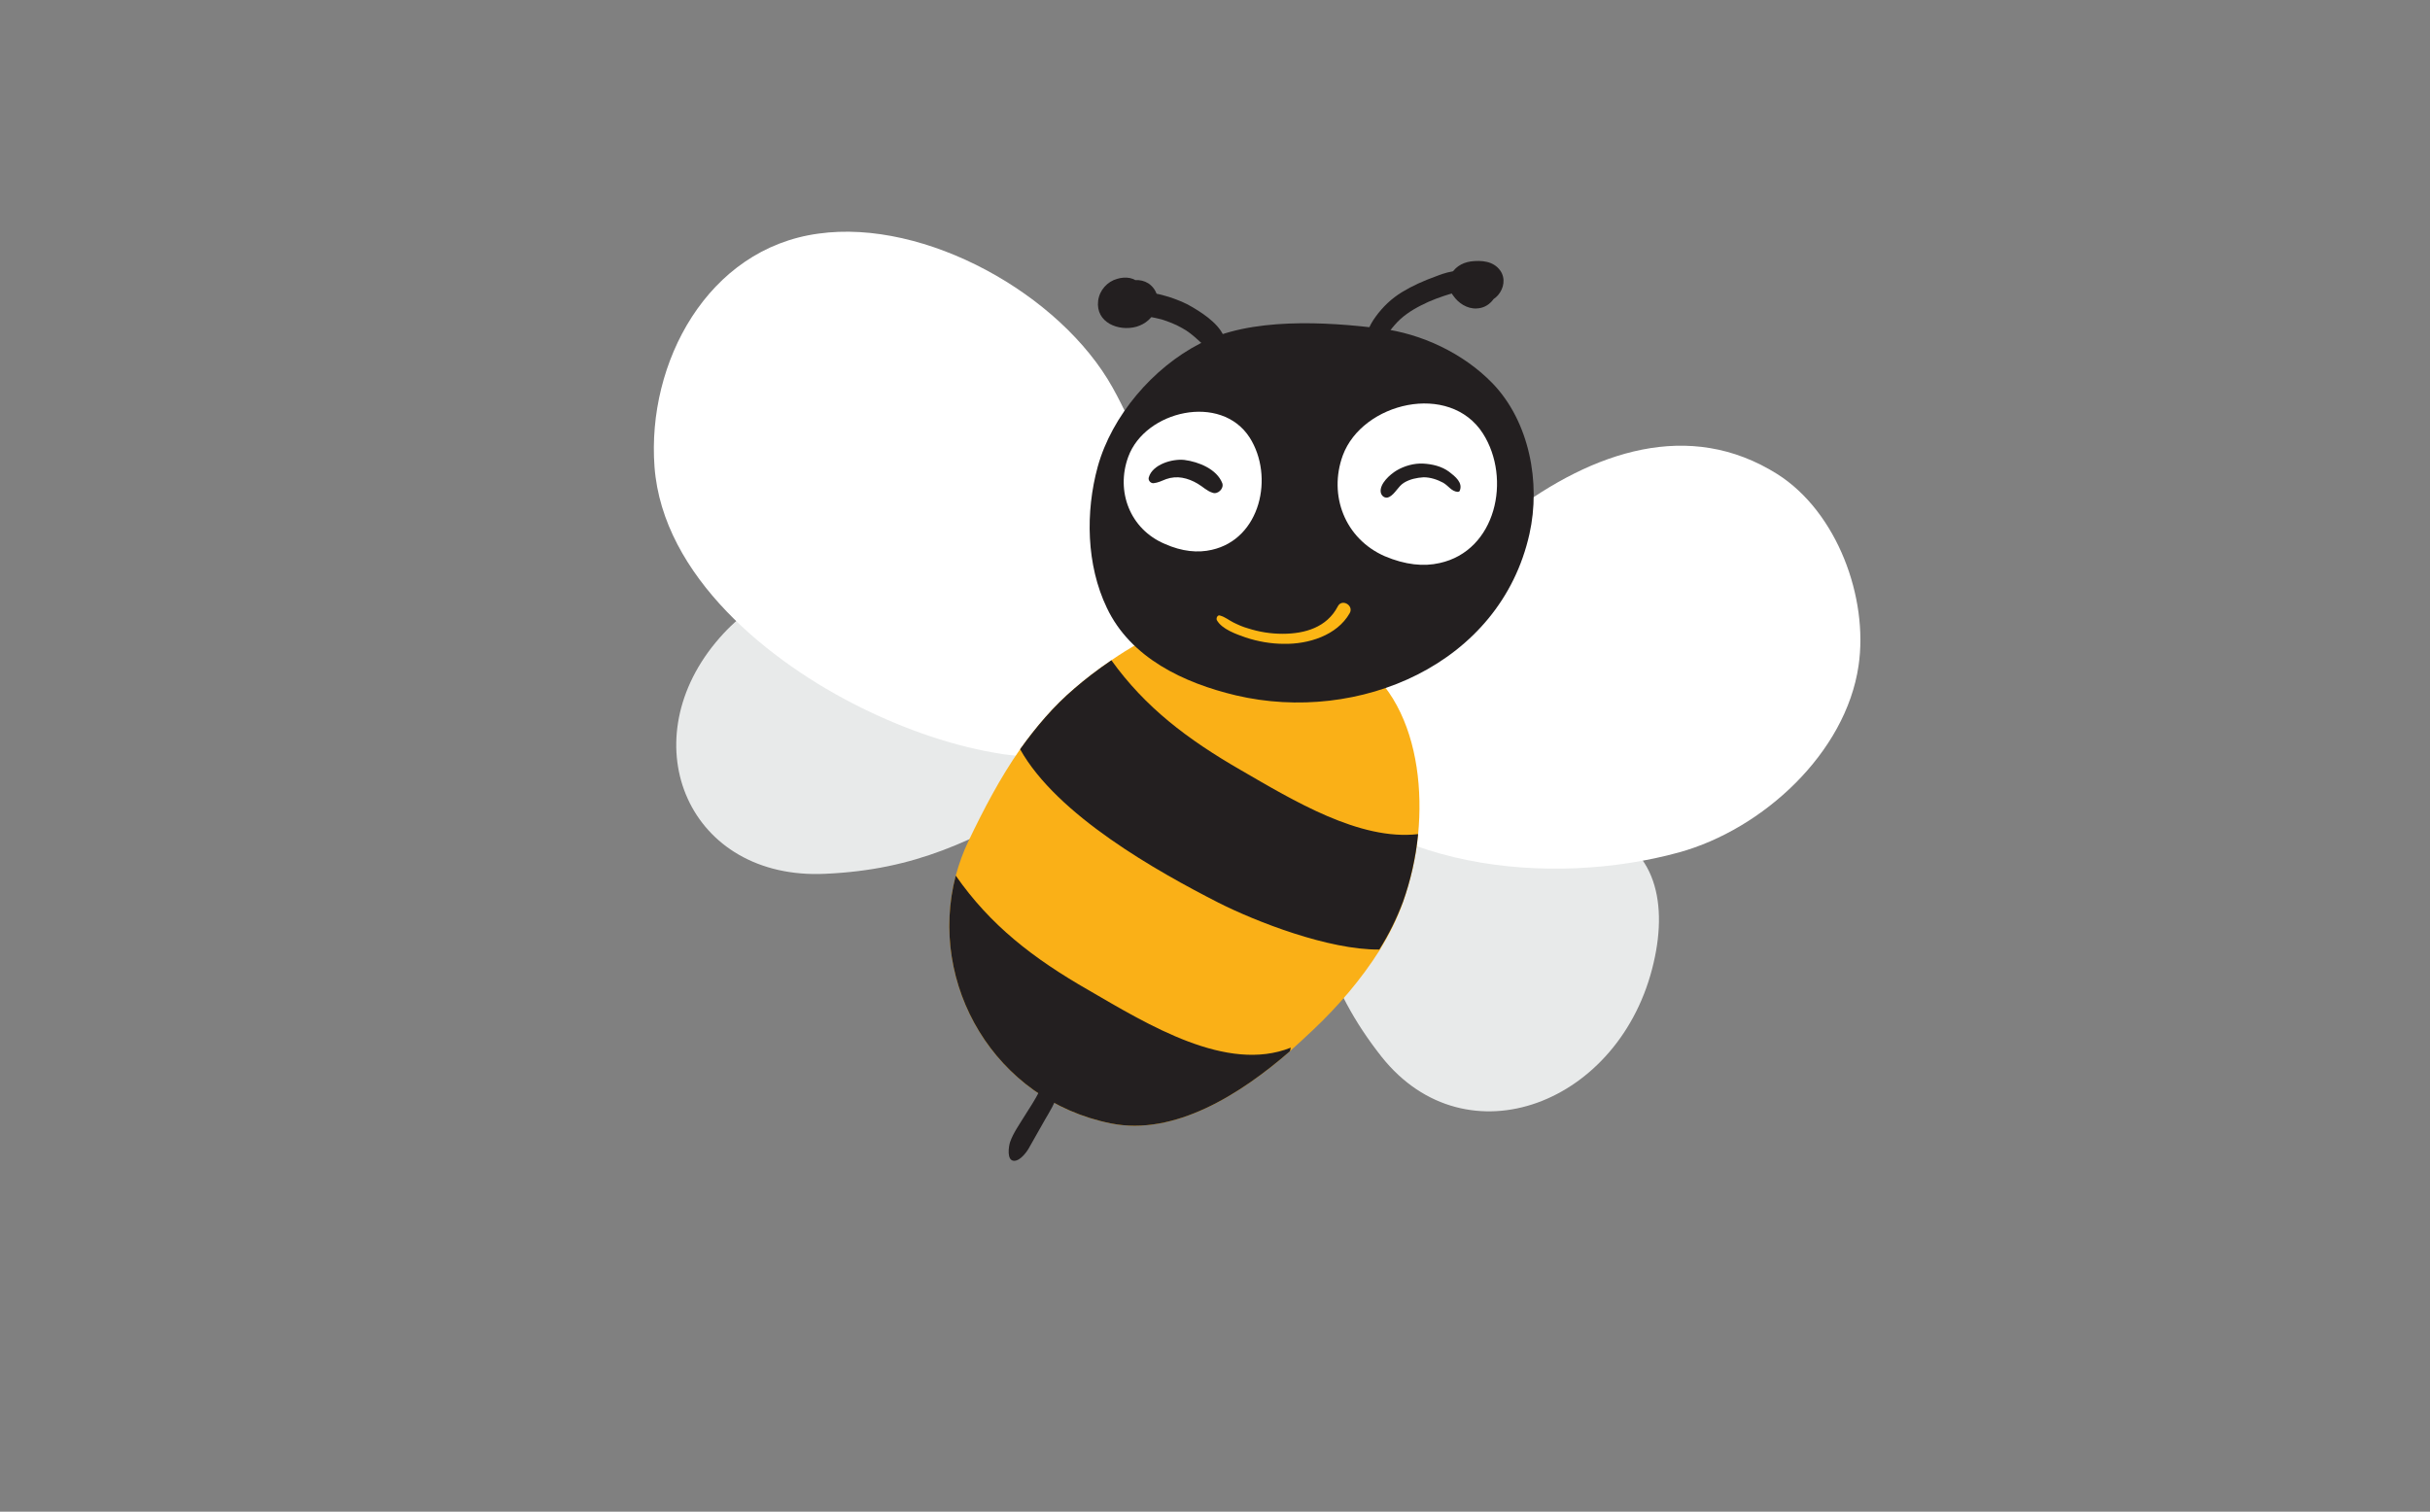 <?xml version="1.0" encoding="utf-8"?>
<!-- Generator: Adobe Illustrator 22.0.1, SVG Export Plug-In . SVG Version: 6.00 Build 0)  -->
<svg version="1.1" id="Calque_1" xmlns="http://www.w3.org/2000/svg" xmlns:xlink="http://www.w3.org/1999/xlink" x="0px" y="0px"
	 viewBox="0 0 532.4 331.3" style="enable-background:new 0 0 532.4 331.3;" xml:space="preserve">
<rect x="0" y="0" width="532.4" height="331.3" fill="#808080" stroke="none"/>
<style type="text/css">
	.st0{fill:#E8EAEA;}
	.st1{fill:#FFFFFF;}
	.st2{fill:#FAB017;}
	.st3{fill:#231F20;}
	.st4{fill:#FCB614;}
</style>
<g>
	<path class="st0" d="M205.9,146.4c-6.2-3.9-11.1-9.7-17.7-13.8c-11.4-7-22.9-2.1-31.4,8.2c-18.5,22.4-5.8,52.1,24,50.7
		c20-0.9,32.1-7.2,49.6-16.9c5.3-2.9,12.3-7.1,15.9-11.9c7.9-10.4-4.3-7.7-12-7.4C224.8,155.6,213.8,151.3,205.9,146.4z"/>
	<path class="st0" d="M325.1,178.5c7.5,1.7,15.7,0.9,23.5,2.8c13.6,3.2,17,15.6,13.7,29.7c-7.1,30.9-41,44-59.6,20.6
		c-12.4-15.7-15.1-29.6-18.3-50.1c-1-6.2-2-14.6-0.3-21c3.8-13.8,9.5-2.6,14.4,3.4C304.6,171.3,315.6,176.3,325.1,178.5z"/>
	<path class="st1" d="M260.1,143.9c-1.7-19.8-6.5-41.2-16.3-58.9c-11.4-20.5-41.1-37.1-64.5-33.8c-24.3,3.3-37.6,28.3-35.9,51.1
		c1.8,24,25.2,42.9,45.3,52.8c9.7,4.8,20.5,8.6,31.2,10.2c13.9,2,23.9-2.6,36.4-8"/>
	<path class="st1" d="M289.1,161c16.2-28.6,61.7-81.4,100.3-57.1c13.1,8.3,20,27.1,17.8,42c-2.8,19.1-20.9,35.8-39.3,40.9
		c-28,7.7-67.1,4-85.5-21.4"/>
	<path class="st2" d="M287.7,225.7c-1.6,1.5-3.3,3.1-5.1,4.7c-10.8,9.4-25.3,18.6-39.2,15.8c-25.4-5.1-40.2-30.5-34-54.3l0,0
		c0.7-2.6,1.6-5.1,2.8-7.6c3.3-6.9,6.9-13.8,11.3-20.1c3.5-4.9,7.4-9.5,12-13.4c2.2-1.9,4.9-4,8-6.1c7.7-5.3,17.5-10.2,25.1-8.1
		l14,3.3c23.2,1.6,30,23.4,28.1,43c-0.5,5.2-1.7,10.3-3.3,14.8c-1.3,3.7-3.1,7.2-5.1,10.5C298.2,214.7,293.1,220.6,287.7,225.7z"/>
	<g>
		<path class="st3" d="M240.5,102.3c-2.7,9.9-2.5,21.5,2,30.9c5.2,11,16.9,16.5,28.3,19.2c26.8,6.3,57.9-6.7,64.3-35.4
			c2.5-11.2,0-24.6-8.1-33c-6.4-6.6-15.6-10.9-24.5-12c-11.9-1.5-28.7-2.5-39.6,3.3C252.6,80.6,243.6,91.1,240.5,102.3z"/>
		<g>
			<path class="st1" d="M315.4,123.4c12.4-2.7,15.8-18.5,9.5-28.4c-7.3-11.4-26.4-6.8-30.7,4.8c-3.2,8.8,0.5,18.3,9.2,22.1
				C307.9,123.8,311.9,124.2,315.4,123.4z"/>
		</g>
		<g>
			<path class="st1" d="M265.5,120.5c10.7-2.4,13.7-16.1,8.3-24.6c-6.3-9.8-22.9-5.9-26.6,4.2c-2.8,7.6,0.4,15.9,8,19.1
				C259,120.9,262.5,121.2,265.5,120.5z"/>
			<path class="st3" d="M252.7,105.9c1-0.1,1.8-0.5,2.8-0.9c1.1-0.4,2.4-0.5,3.5-0.3c1.2,0.2,2.4,0.7,3.4,1.3c1.2,0.7,2,1.6,3.3,2
				c1.1,0.4,2.5-0.9,2.1-2.1c-1.2-3.1-5.2-4.7-8.3-5.1c-2.7-0.3-7,1-7.8,3.8C251.5,105.2,252,105.9,252.7,105.9L252.7,105.9z"/>
			<path class="st3" d="M319.8,107.6c0.8-1.8-1-3.2-2.3-4.2c-1.6-1.2-3.7-1.7-5.7-1.8c-2-0.1-4.1,0.5-5.8,1.5
				c-1.5,0.9-3.7,2.9-3.5,4.7c0.1,0.9,1,1.6,1.9,1.1c1.3-0.7,1.9-2.3,3.2-3.1c1.3-0.8,2.8-1.1,4.3-1.2c1.5,0,3,0.5,4.3,1.2
				c1.2,0.7,1.8,1.9,3.2,2C319.5,107.8,319.8,107.7,319.8,107.6L319.8,107.6z"/>
		</g>
		<path class="st4" d="M266.6,135.9c1.1,2,4.3,3.1,6.3,3.8c2.7,0.9,5.6,1.4,8.4,1.4c5.3,0.1,11.6-1.8,14.4-6.7
			c1-1.7-1.7-3.3-2.6-1.5c-2.4,4.6-7.2,6-12.1,6c-2.6,0-5.1-0.4-7.6-1.2c-1.1-0.3-2.2-0.8-3.2-1.3c-1-0.5-1.8-1.2-2.9-1.5
			C266.8,134.7,266.4,135.4,266.6,135.9L266.6,135.9z"/>
		<path class="st3" d="M302,77c0.9-0.8,1.2-1.9,1.7-3c0.4-1,1.1-1.9,1.8-2.7c1.6-1.9,3.7-3.3,5.9-4.4c2.1-1.1,4.4-1.9,6.7-2.6
			c1.6-0.4,5.6-2,3.6-4.1c-1.7-1.7-5.4-0.3-7.2,0.4c-2.5,0.9-5,2-7.3,3.4c-2.3,1.4-4.2,3.2-5.8,5.4c-1.4,1.9-2.9,4.9-1.7,7.2
			C300,77.6,301.2,77.7,302,77L302,77z"/>
		<path class="st3" d="M268.5,74.9c-0.6-3.3-4.4-5.9-7.1-7.5c-1.6-1-3.4-1.7-5.2-2.3c-2-0.6-4.4-1.3-6.4-0.7
			c-1.8,0.5-2.4,3.2-0.5,4.2c1.6,0.8,3.4,0.9,5.2,1.4c1.6,0.5,3.1,1.1,4.5,1.9c2.6,1.4,4.3,3.6,6.7,5.4
			C267.1,78.3,268.8,76.4,268.5,74.9L268.5,74.9z"/>
		<path class="st3" d="M249.8,62.5c-1-1.8-3.3-1.9-5-1.4c-2.2,0.6-3.9,2.5-4.2,4.8c-0.6,4.8,4.5,6.8,8.4,5.7c2-0.6,3.5-1.9,4.3-3.9
			c0.9-2.1,0.1-4.4-1.7-5.6c-3.5-2.2-8.6,1-9.6,4.6c-0.4,1.5,0.7,3,2.3,3c1.9,0,5.2-0.1,5.2-2.8c0-2.7-3.6-2-5.2-2
			c0.8,1,1.5,2,2.3,3c0.1-0.5,0.4-0.9,1.1-1.3c0.5-0.3,0.4-0.2,1-0.4c0,0,0.8,0,0.5,0c0.6,0.1-0.4-0.2,0.1,0
			c-0.2-0.1-0.3-0.3-0.4-0.5c0.2,0.5,0-0.4,0,0.3c0-0.3-0.1,0.4-0.1,0.5c0.1-0.4-0.2,0.2-0.2,0.3c0.2-0.3-0.3,0.2-0.3,0.2
			c0,0-0.6,0.3-0.8,0.4c-1.4,0.5-2.9,0.4-3-1.2c0-1.9,2.9-1.7,4.1-1.8C249.7,64.4,250.3,63.4,249.8,62.5L249.8,62.5z"/>
		<path class="st3" d="M325.4,59.4c-0.6-0.7-1.2-1.2-2.2-1.2c-0.8,0-1.7,0.3-2.3,0.8c-1.4,1-2.1,2.6-1.9,4.3
			c0.6,4.3,6.9,4.1,9.2,1.4c1.3-1.5,1.7-3.7,0.5-5.4c-1.5-2.1-4.1-2.3-6.5-2c-2,0.3-3.7,1.4-4.5,3.3c-0.6,1.4-0.2,3.1,0.7,4.2
			c1.1,1.6,3,2.9,5.1,2.8c2.8-0.1,4.4-2.4,5-4.9c0.2-1-0.1-2.2-1.1-2.7c-1.3-0.6-2.3-0.8-3.6-0.2c-0.5,0.2-0.8,0.6-1.1,1
			c-0.1,0.2-0.1,0.2,0,0c-0.1,0.1-0.3,0.3-0.4,0.4c-1.5,1.2,0.1,3.9,1.9,3.2c0.4-0.1,0.8-0.3,1.1-0.5c-0.3,0.2-0.8,0.1-1.1,0
			c0.3,0.1,0.6,0.2,0.9,0.3c-0.4-0.9-0.7-1.8-1.1-2.7c-0.1,0.4-0.2,0.7-0.3,1.1c0.2-0.6-0.6,0.8-0.1,0.2c-0.1,0.1-0.1,0.1-0.2,0.2
			c-0.4,0.4,0.5-0.3,0,0c-0.2,0.1-0.6,0.2,0.1,0c-0.1,0-0.2,0.1-0.4,0.1c1-0.2-0.6-0.1,0.4,0c-0.2,0-1-0.3-0.3,0
			c-0.2-0.1-0.5-0.2-0.7-0.4c0.6,0.4,0-0.1-0.2-0.2c-0.2-0.2-0.1-0.1,0.1,0.2c-0.1-0.1-0.1-0.2-0.2-0.3c-0.1-0.1-0.3-0.6,0,0.1
			c0-0.1-0.1-0.2-0.1-0.3c-0.1-0.2,0,0.6,0,0c0,0.7-0.1,0.4,0,0.2c0.1-0.4-0.3,0.5,0,0.1c0.1-0.2,0.1-0.1-0.1,0.2
			c0.1-0.1,0.5-0.4-0.1,0c0.1-0.1,0.3-0.2,0.4-0.2c0.5-0.3-0.5,0.2,0.1,0c0.9-0.3,1.3-0.4,2.4-0.3c-0.3,0-0.3,0,0,0
			c0.6,0.1-0.4-0.2,0.1,0c0.5,0.2-0.3-0.3,0,0c0.4,0.3-0.3-0.4,0,0c-0.1-0.3-0.2-0.4-0.1-0.2c0.1,0.5,0-0.5,0,0c0,0,0,0.1,0,0.1
			c0.1-0.5,0.1-0.4,0,0.3c0.1-0.8-0.2,0.2,0.1-0.4c0,0.1-0.1,0.2-0.2,0.3c-0.3,0.5,0.3-0.3-0.1,0.1c-0.1,0.1-0.5,0.4-0.1,0.1
			c-0.2,0.1-0.3,0.2-0.5,0.3c0.4-0.2-0.2,0-0.3,0.1c-0.5,0.1,0.2,0-0.4,0c-0.2,0-0.4,0-0.7,0c-0.6,0,0.3,0.1-0.2,0
			c0,0-0.3-0.2-0.1,0c-0.3-0.3,0.2,0.3-0.1-0.1c-0.2-0.4,0.1,0.4,0-0.1c-0.1-0.4,0,0.4,0-0.1c0-0.1,0-0.5,0-0.1
			c0-0.1,0.1-0.3,0.1-0.4c-0.1,0.4,0,0,0.1-0.1c0.1-0.1,0.4-0.6,0.3-0.4c0.1-0.1,0.2-0.2,0.3-0.2c0.4-0.1,0.5,0,1-0.2
			c0.3-0.1,0.5-0.2,0.7-0.4c-0.4,0.4-0.3,0.2,0,0.1C325.5,60.8,325.9,60,325.4,59.4L325.4,59.4z"/>
	</g>
	<path class="st3" d="M302.2,208.1c-11.1,0.1-27-6.1-35.3-10.3c-13.3-6.8-35.3-19.1-43.4-33.6c3.5-4.9,7.4-9.5,12-13.4
		c2.2-1.9,4.9-4,8-6.1c7.4,10.3,16.6,17.3,28.4,24.1c11.4,6.6,26,15.5,38.8,14c-0.5,5.2-1.7,10.3-3.3,14.8
		C306,201.3,304.3,204.8,302.2,208.1z"/>
	<path class="st3" d="M282.6,230.4c-10.8,9.4-25.3,18.6-39.2,15.8c-25.4-5.1-40.2-30.5-34-54.3c7.6,10.9,16.9,18.1,29.1,25.1
		c13.1,7.6,30.3,18.2,44.3,12.6C282.7,229.9,282.7,230.2,282.6,230.4z"/>
	<path class="st3" d="M230.2,235.9c0,0.1,0,0.1,0,0.2c0.1-0.2,0.3-0.3,0.4-0.5c-1.4,0.4-2.2,2.2-2.8,3.4c-1,2-2.2,3.8-3.4,5.7
		c-1.1,1.8-2.4,3.6-3.1,5.6c-0.3,0.9-0.8,4.1,0.9,4.1c1.4,0,2.9-2.1,3.4-3.1c1.1-2,2.3-4,3.4-6c1-1.7,2.1-3.5,2.7-5.4
		c0.3-0.8,0.4-1.5,0.5-2.3c0.1-0.5-0.1-0.8-0.3-1.2c-0.2-0.3-0.8-0.5-0.9-0.6C230.9,235.2,230.2,235.4,230.2,235.9L230.2,235.9z"/>
</g>
</svg>
